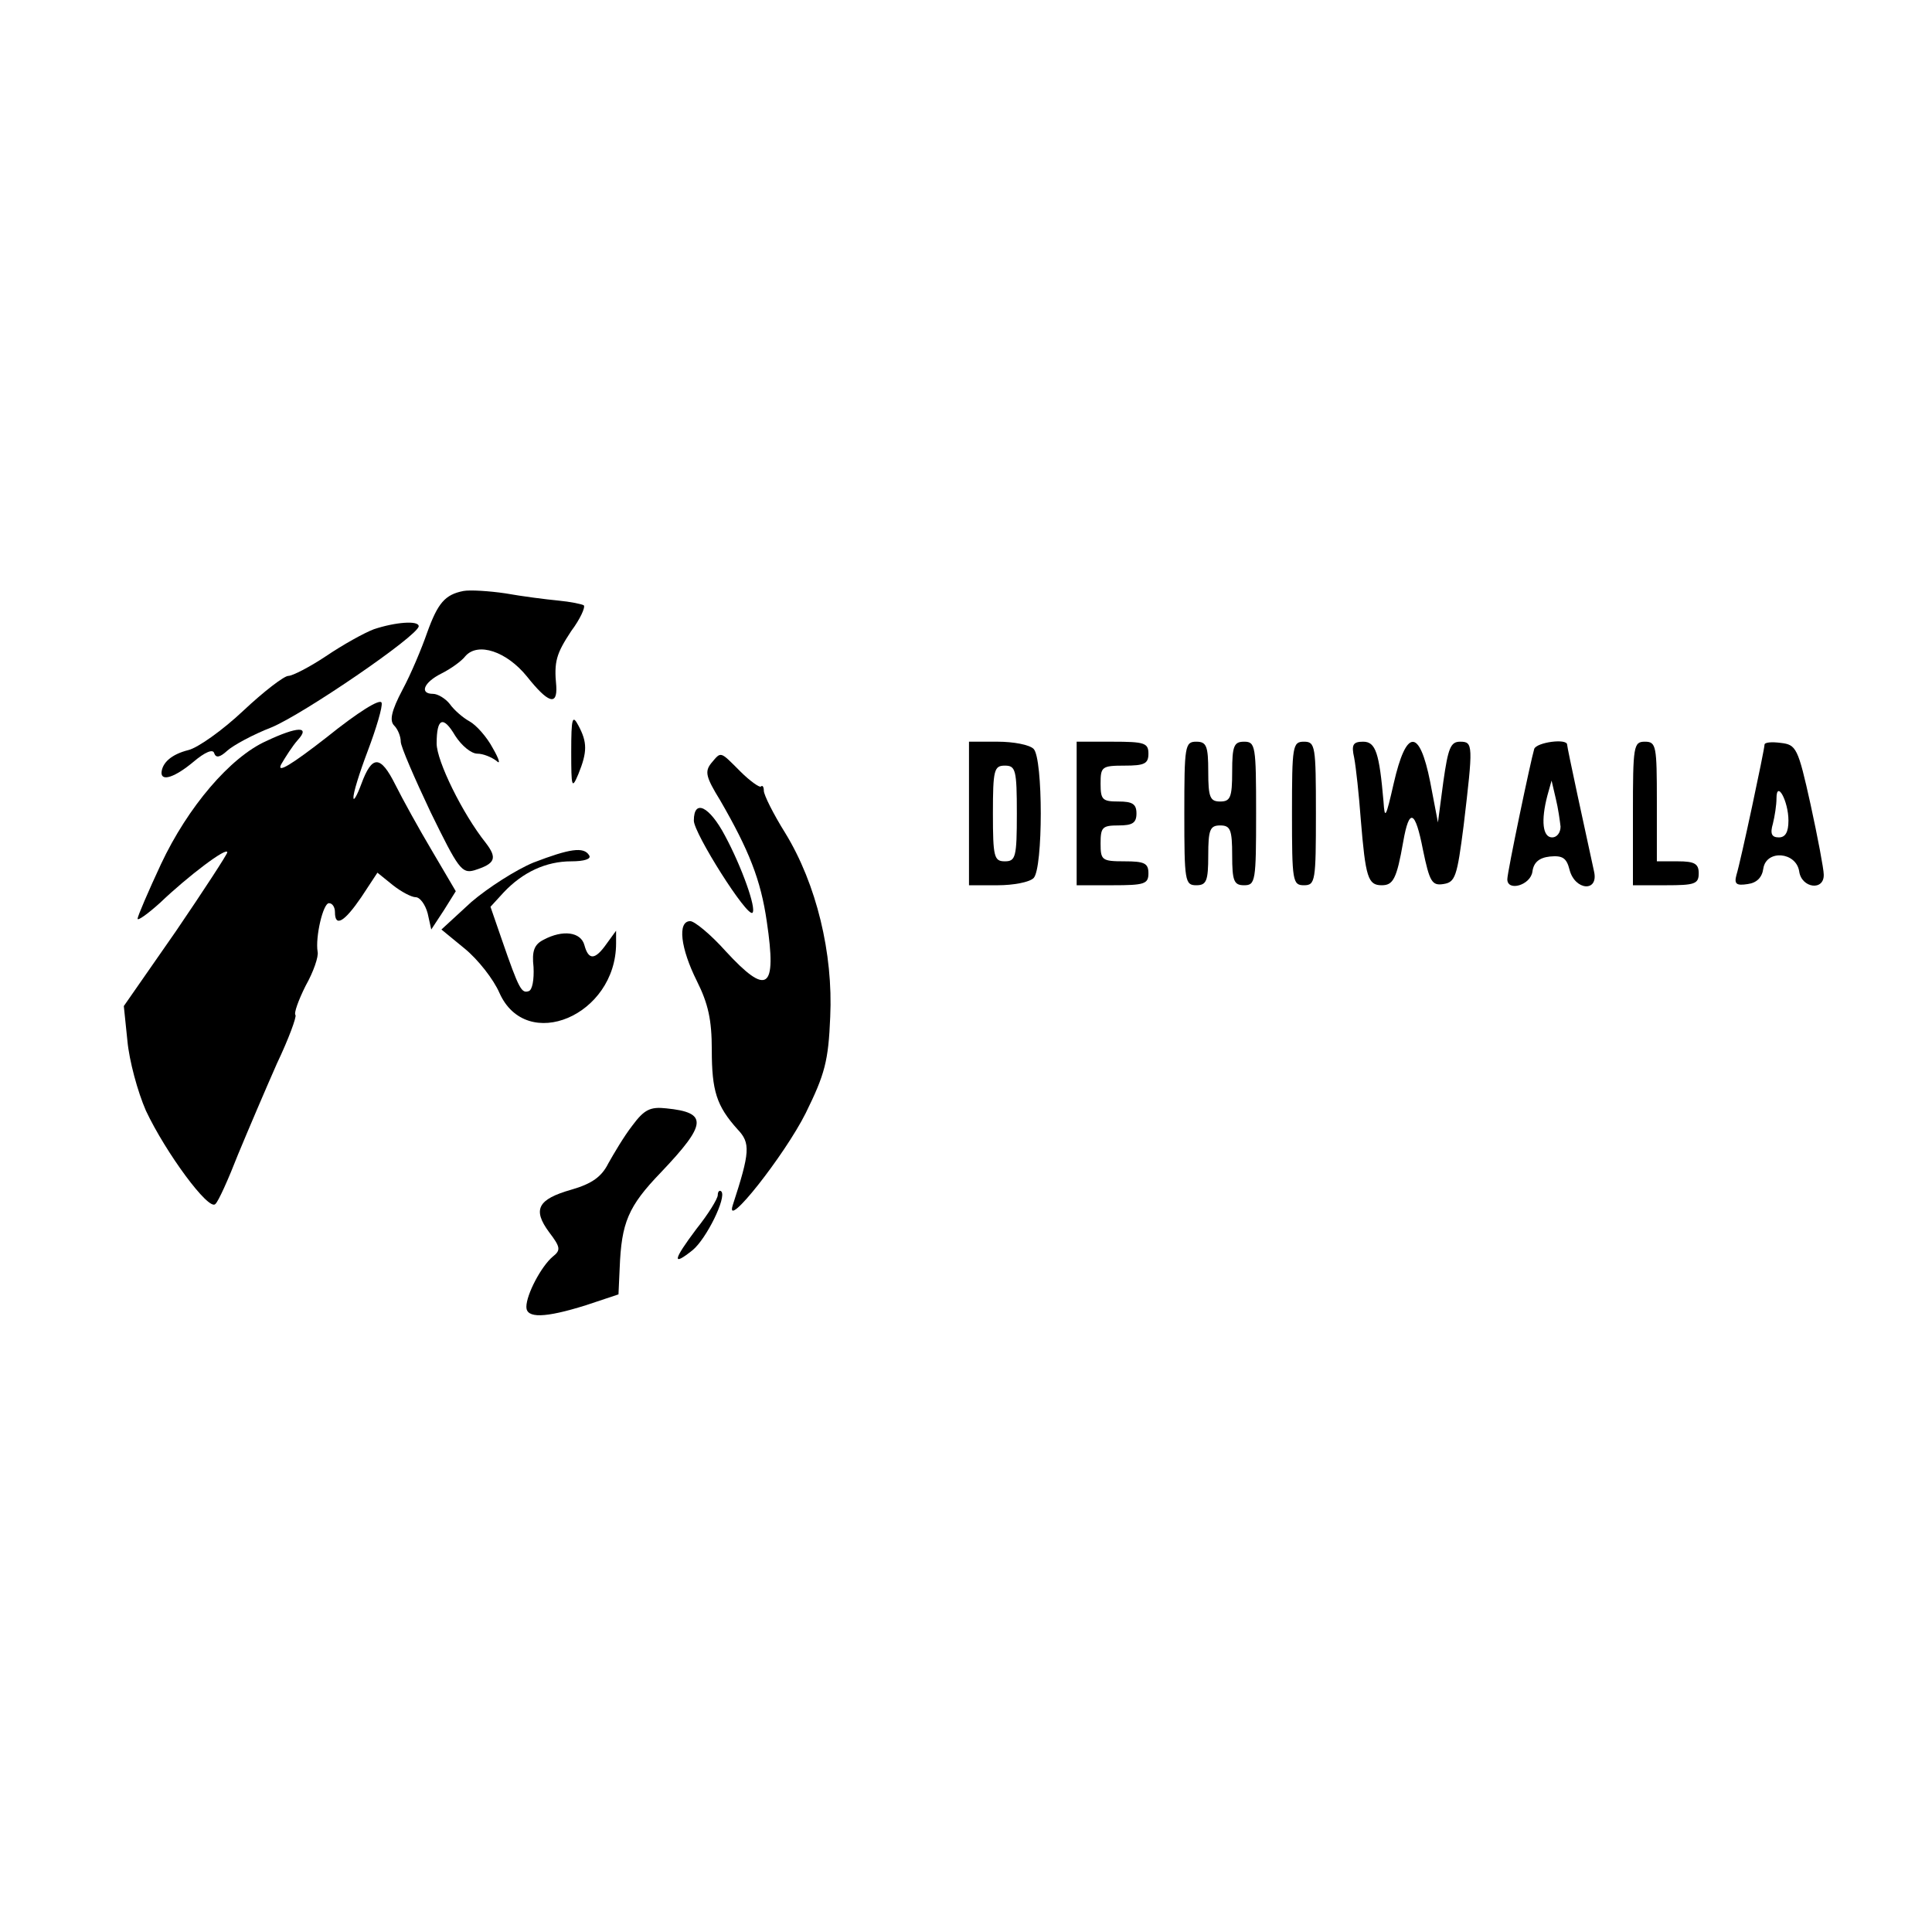 <?xml version="1.0" standalone="no"?>
<!DOCTYPE svg PUBLIC "-//W3C//DTD SVG 20010904//EN"
 "http://www.w3.org/TR/2001/REC-SVG-20010904/DTD/svg10.dtd">
<svg version="1.0" xmlns="http://www.w3.org/2000/svg"
 width="323pt" height="323pt" viewBox="0 0 323 323"
 preserveAspectRatio="xMidYMid meet">
<g transform="translate(0,323) scale(0.1,-0.1)"
fill="#000000" stroke="none">
<path d="M775 2242 c-31 -6 -43 -20 -61 -70 -9 -26 -27 -69 -41 -95 -19 -36
-22 -52 -14 -60 6 -6 11 -18 11 -27 0 -8 23 -61 50 -118 46 -94 52 -103 73
-97 35 11 39 20 19 46 -39 49 -82 137 -82 166 0 43 11 47 31 13 11 -17 27 -30
37 -30 10 0 24 -6 32 -12 7 -7 5 2 -6 21 -10 19 -28 39 -39 45 -11 6 -26 19
-33 29 -7 9 -20 17 -28 17 -23 0 -16 19 14 34 16 8 34 21 40 29 21 24 69 8
103 -34 35 -44 51 -50 49 -16 -4 41 0 54 25 92 15 20 24 40 21 43 -3 2 -22 6
-43 8 -21 2 -60 7 -88 12 -27 4 -59 6 -70 4z"/>
<path d="M625 2178 c-16 -6 -52 -26 -80 -45 -27 -18 -56 -33 -63 -33 -7 0 -41
-26 -75 -58 -35 -33 -76 -62 -92 -66 -28 -7 -44 -21 -45 -38 0 -15 23 -7 53
18 20 17 33 22 35 15 3 -9 10 -7 22 4 10 9 43 27 74 39 53 22 245 153 246 169
0 10 -39 7 -75 -5z"/>
<path d="M547 1998 c-59 -46 -85 -62 -77 -46 7 12 19 31 28 41 21 23 0 23 -53
-2 -60 -27 -131 -110 -176 -206 -21 -45 -39 -87 -39 -91 0 -4 17 8 38 27 46
44 112 94 112 84 0 -3 -39 -63 -86 -132 l-87 -125 6 -58 c3 -33 17 -85 31
-117 33 -70 105 -168 116 -156 5 4 22 42 38 83 17 41 46 109 65 152 20 42 33
78 31 81 -3 3 5 25 17 49 13 23 22 49 20 57 -4 24 9 81 19 81 6 0 10 -7 10
-15 0 -26 16 -16 44 25 l27 41 26 -21 c14 -11 31 -20 38 -20 7 0 16 -12 20
-27 l6 -27 21 32 20 32 -40 68 c-22 37 -49 86 -61 110 -25 50 -39 50 -57 1 -7
-19 -13 -29 -13 -23 -1 7 10 42 24 79 14 37 25 74 23 80 -2 8 -40 -16 -91 -57z"/>
<path d="M955 1973 c0 -60 1 -63 12 -37 15 37 15 53 0 81 -10 19 -12 13 -12
-44z"/>
<path d="M1620 1870 l0 -120 48 0 c26 0 53 5 60 12 16 16 16 200 0 216 -7 7
-34 12 -60 12 l-48 0 0 -120z m80 0 c0 -73 -2 -80 -20 -80 -18 0 -20 7 -20 80
0 73 2 80 20 80 18 0 20 -7 20 -80z"/>
<path d="M1800 1870 l0 -120 60 0 c53 0 60 2 60 20 0 17 -7 20 -40 20 -38 0
-40 2 -40 30 0 27 3 30 30 30 23 0 30 4 30 20 0 16 -7 20 -30 20 -27 0 -30 3
-30 30 0 28 2 30 40 30 33 0 40 3 40 20 0 18 -7 20 -60 20 l-60 0 0 -120z"/>
<path d="M1980 1870 c0 -113 1 -120 20 -120 17 0 20 7 20 50 0 43 3 50 20 50
17 0 20 -7 20 -50 0 -43 3 -50 20 -50 19 0 20 7 20 120 0 113 -1 120 -20 120
-17 0 -20 -7 -20 -50 0 -43 -3 -50 -20 -50 -17 0 -20 7 -20 50 0 43 -3 50 -20
50 -19 0 -20 -7 -20 -120z"/>
<path d="M2160 1870 c0 -113 1 -120 20 -120 19 0 20 7 20 120 0 113 -1 120
-20 120 -19 0 -20 -7 -20 -120z"/>
<path d="M2264 1963 c3 -16 8 -62 11 -103 8 -97 12 -110 35 -110 19 0 25 10
36 73 10 57 20 53 33 -14 11 -53 15 -60 34 -57 20 3 23 12 34 98 16 135 16
140 -6 140 -16 0 -20 -11 -28 -67 l-9 -68 -13 68 c-18 90 -40 89 -61 -3 -13
-57 -15 -61 -17 -30 -7 81 -13 100 -34 100 -17 0 -20 -5 -15 -27z"/>
<path d="M2565 1978 c-6 -20 -45 -206 -45 -218 0 -21 39 -10 42 13 2 15 11 23
29 25 21 2 28 -2 33 -22 9 -35 49 -38 41 -3 -14 64 -45 207 -45 212 0 11 -51
4 -55 -7z m44 -130 c0 -10 -6 -18 -14 -18 -16 0 -19 28 -8 70 l7 25 7 -30 c4
-16 7 -38 8 -47z"/>
<path d="M2730 1870 l0 -120 55 0 c48 0 55 2 55 20 0 16 -7 20 -35 20 l-35 0
0 100 c0 93 -1 100 -20 100 -19 0 -20 -7 -20 -120z"/>
<path d="M2950 1985 c0 -8 -40 -196 -47 -218 -4 -15 0 -18 19 -15 15 2 24 11
26 26 5 32 55 28 60 -5 4 -28 42 -33 41 -5 0 9 -10 62 -22 117 -21 95 -24 100
-50 103 -15 2 -27 1 -27 -3z m40 -127 c0 -19 -5 -28 -16 -28 -12 0 -15 6 -10
23 3 12 6 31 6 42 0 32 20 -4 20 -37z"/>
<path d="M1189 1954 c-11 -14 -9 -23 15 -62 48 -83 68 -133 78 -203 17 -114 1
-125 -69 -49 -25 28 -52 50 -59 50 -22 0 -16 -46 11 -100 19 -38 25 -65 25
-115 0 -69 8 -94 43 -133 22 -23 21 -38 -8 -127 -14 -44 87 84 122 154 32 65
38 87 41 161 5 106 -23 222 -75 307 -20 32 -36 64 -36 71 0 6 -2 10 -5 7 -2
-2 -18 9 -34 25 -35 35 -32 34 -49 14z"/>
<path d="M1160 1858 c0 -21 89 -162 98 -154 7 7 -18 77 -46 129 -26 49 -52 62
-52 25z"/>
<path d="M892 1788 c-29 -12 -76 -42 -104 -66 l-50 -46 39 -32 c22 -18 48 -51
58 -74 45 -101 195 -38 195 83 l0 21 -16 -22 c-19 -27 -30 -28 -37 -2 -6 22
-36 26 -68 9 -16 -8 -20 -19 -17 -46 1 -21 -2 -38 -8 -40 -12 -4 -16 2 -45 86
l-19 55 22 24 c32 34 71 52 113 52 22 0 34 4 30 10 -9 15 -33 11 -93 -12z"/>
<path d="M1057 1348 c-14 -18 -31 -47 -40 -63 -11 -22 -27 -34 -62 -44 -56
-16 -65 -33 -37 -71 19 -25 20 -30 6 -41 -19 -16 -44 -63 -44 -84 0 -19 30
-19 100 3 l54 18 2 44 c3 76 14 103 69 160 77 81 79 100 9 107 -27 3 -37 -2
-57 -29z"/>
<path d="M1200 1232 c0 -6 -16 -32 -36 -57 -39 -52 -41 -63 -6 -35 23 19 57
88 48 98 -3 3 -6 0 -6 -6z"/>
</g>
</svg>
